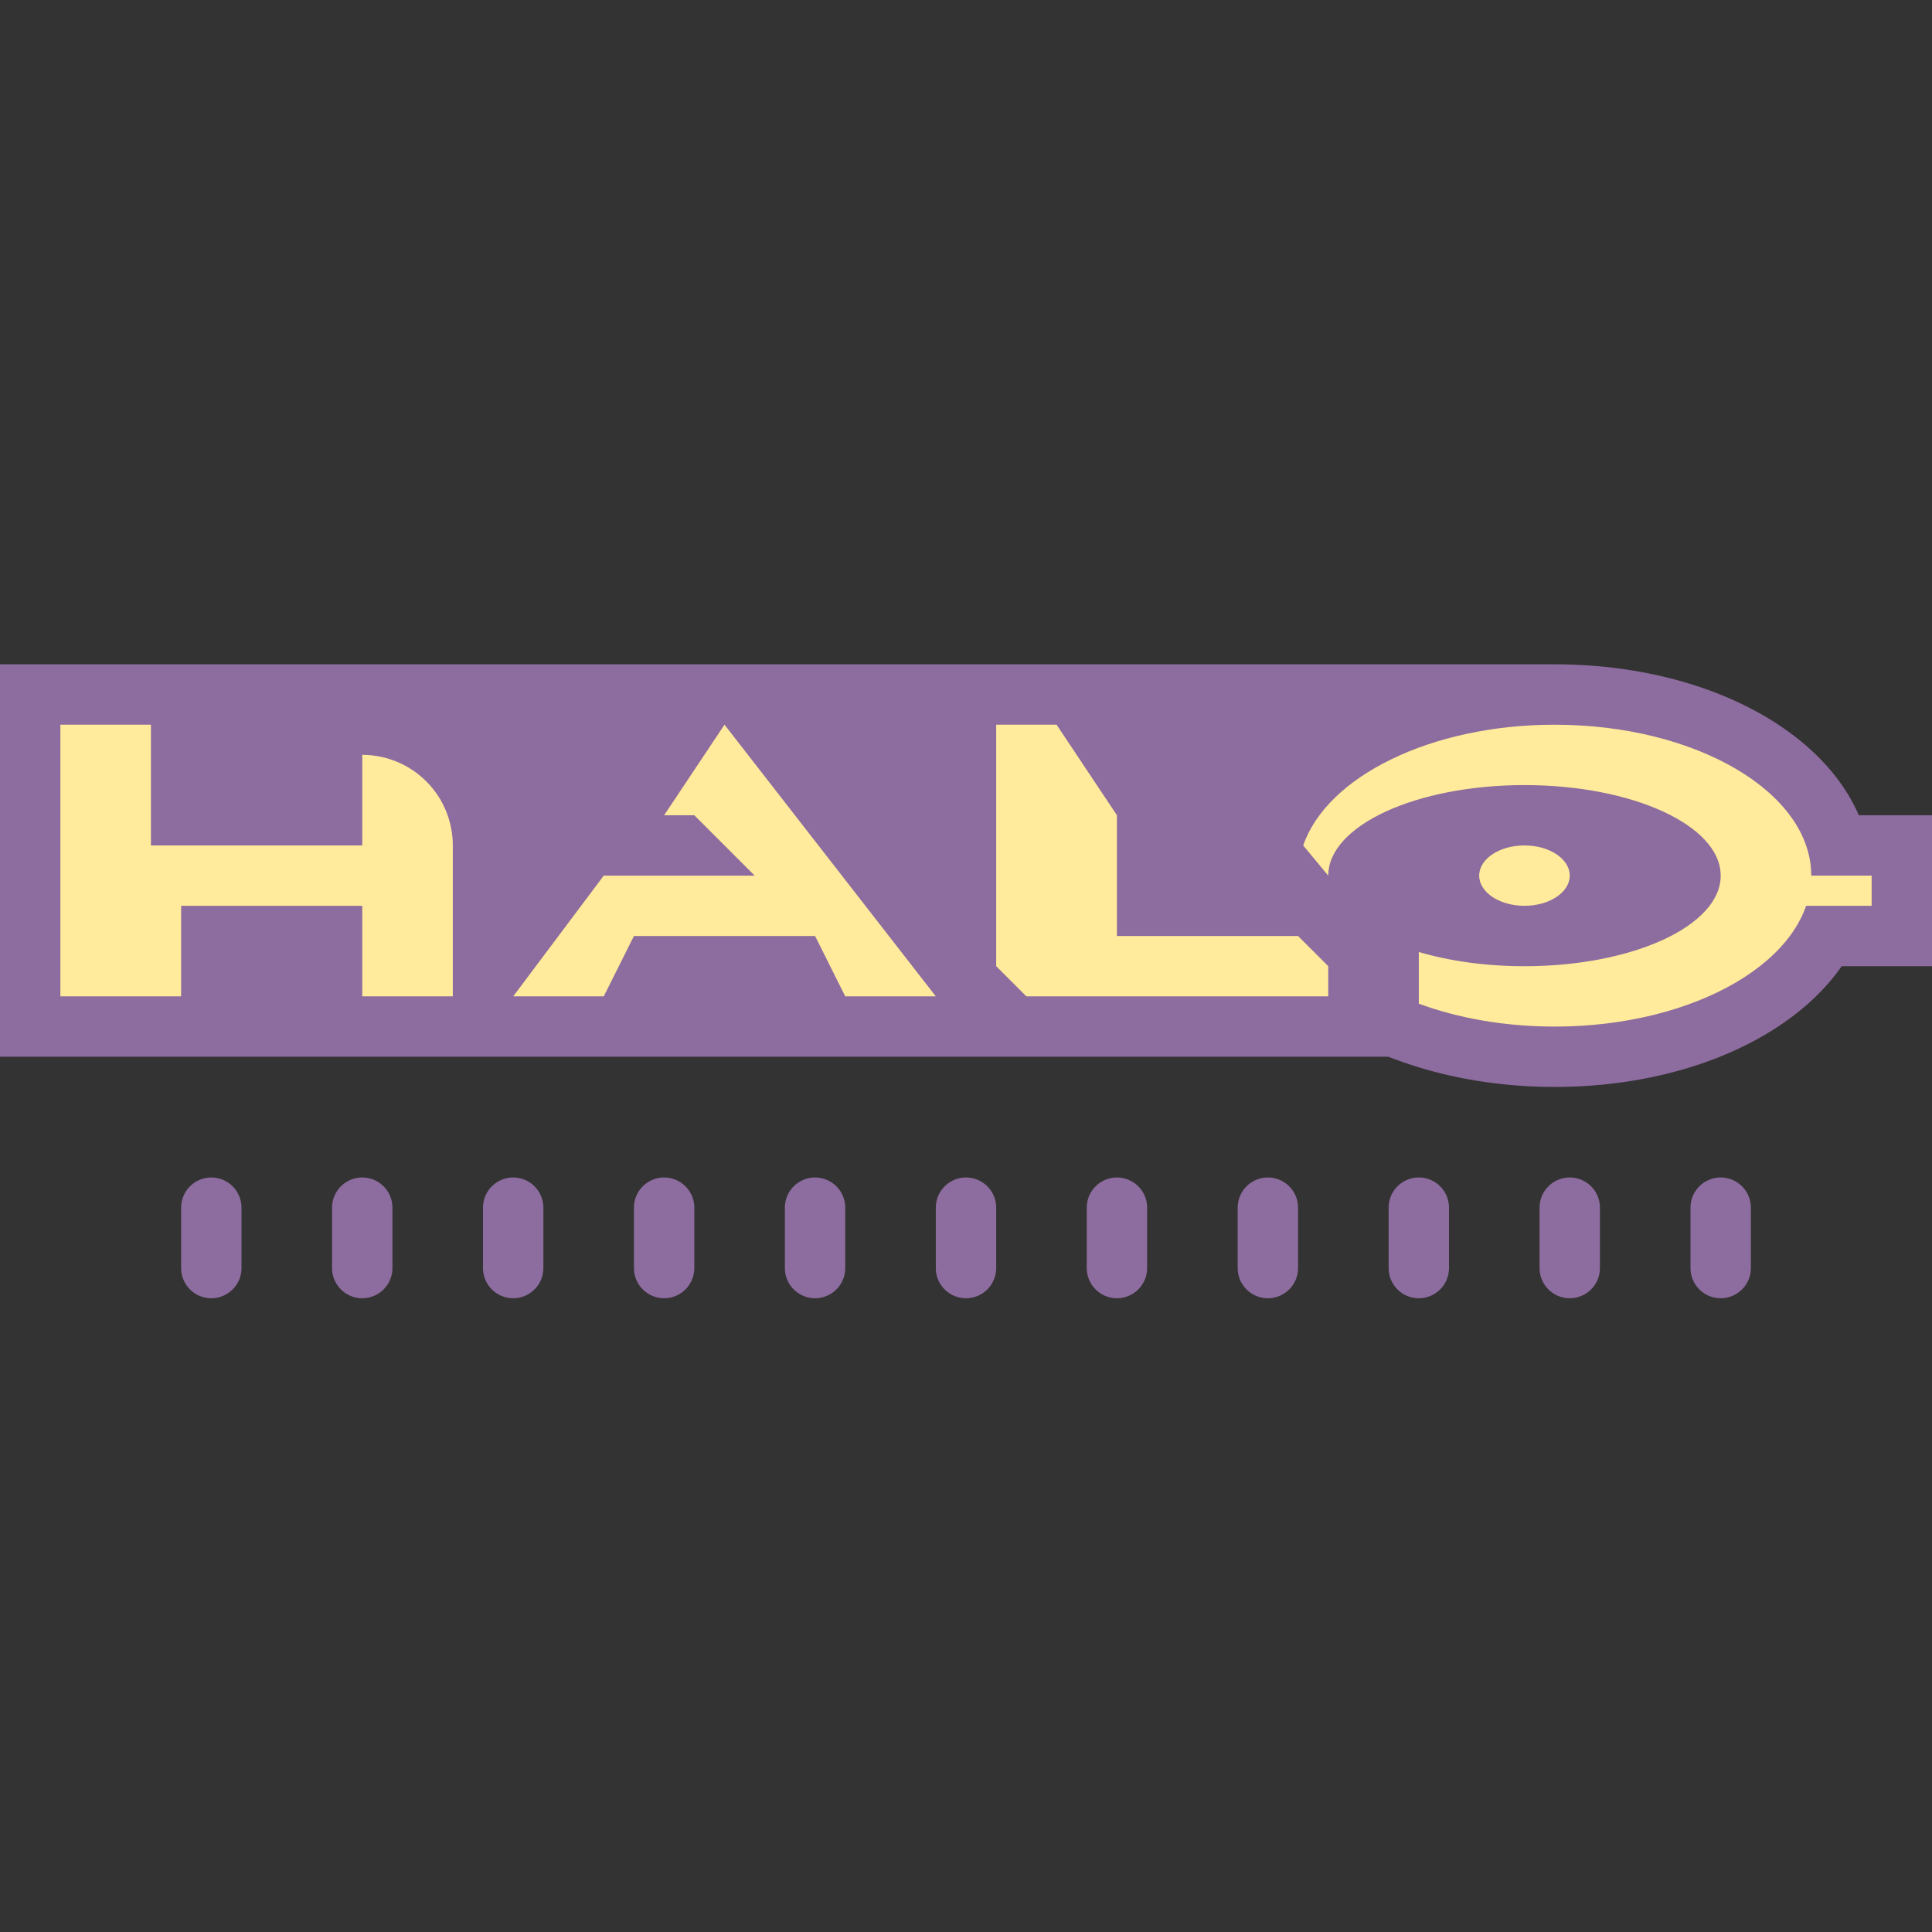 <svg xmlns="http://www.w3.org/2000/svg" width="50" height="50" viewBox="0 0 64 64"><rect x="0" y="0" width="64" height="64" fill="#333333" stroke="none"/><path fill="#8d6c9f" d="M61.575 27.006c-1.262-2.92-5.234-5-10.075-5H0v13h45.987l.322.118c1.567.577 3.362.882 5.191.882 4.266 0 7.851-1.618 9.509-4H64v-5h-2.425zm-15.566 2.152.007-.006.001.008-.008-.002zM7 43.006a1 1 0 0 1-1-1v-2a1 1 0 0 1 2 0v2a1 1 0 0 1-1 1zm5 0a1 1 0 0 1-1-1v-2a1 1 0 0 1 2 0v2a1 1 0 0 1-1 1zm5 0a1 1 0 0 1-1-1v-2a1 1 0 0 1 2 0v2a1 1 0 0 1-1 1zm5 0a1 1 0 0 1-1-1v-2a1 1 0 0 1 2 0v2a1 1 0 0 1-1 1zm5 0a1 1 0 0 1-1-1v-2a1 1 0 0 1 2 0v2a1 1 0 0 1-1 1zm5 0a1 1 0 0 1-1-1v-2a1 1 0 0 1 2 0v2a1 1 0 0 1-1 1zm5 0a1 1 0 0 1-1-1v-2a1 1 0 0 1 2 0v2a1 1 0 0 1-1 1zm5 0a1 1 0 0 1-1-1v-2a1 1 0 0 1 2 0v2a1 1 0 0 1-1 1zm5 0a1 1 0 0 1-1-1v-2a1 1 0 0 1 2 0v2a1 1 0 0 1-1 1zm5 0a1 1 0 0 1-1-1v-2a1 1 0 0 1 2 0v2a1 1 0 0 1-1 1zm5 0a1 1 0 0 1-1-1v-2a1 1 0 0 1 2 0v2a1 1 0 0 1-1 1z"/><path fill="#ffeb9b" d="M2 24.006v9h4v-3h6v3h3v-5a3 3 0 0 0-3-3v3H5v-4H2zM17 33.006l3-4h5l-2-2h-1l2-3 7 9h-3l-1-2h-6l-1 2zM33 24.006v8l1 1h10v-1l-1-1h-6v-4l-2-3z"/><ellipse cx="50.5" cy="29.006" fill="#ffeb9b" rx="1.5" ry="1"/><path fill="#ffeb9b" d="M47 33.248c1.306.481 2.848.759 4.5.759 4.69 0 8.5-2.24 8.5-5s-3.81-5-8.5-5c-4.108 0-7.541 1.719-8.33 4l.83 1c0-1.66 2.91-3 6.5-3s6.5 1.34 6.5 3-2.91 3-6.5 3c-1.289 0-2.49-.173-3.5-.471v1.712z"/><path fill="#ffeb9b" d="M59 29.006h3v1h-3z"/></svg>